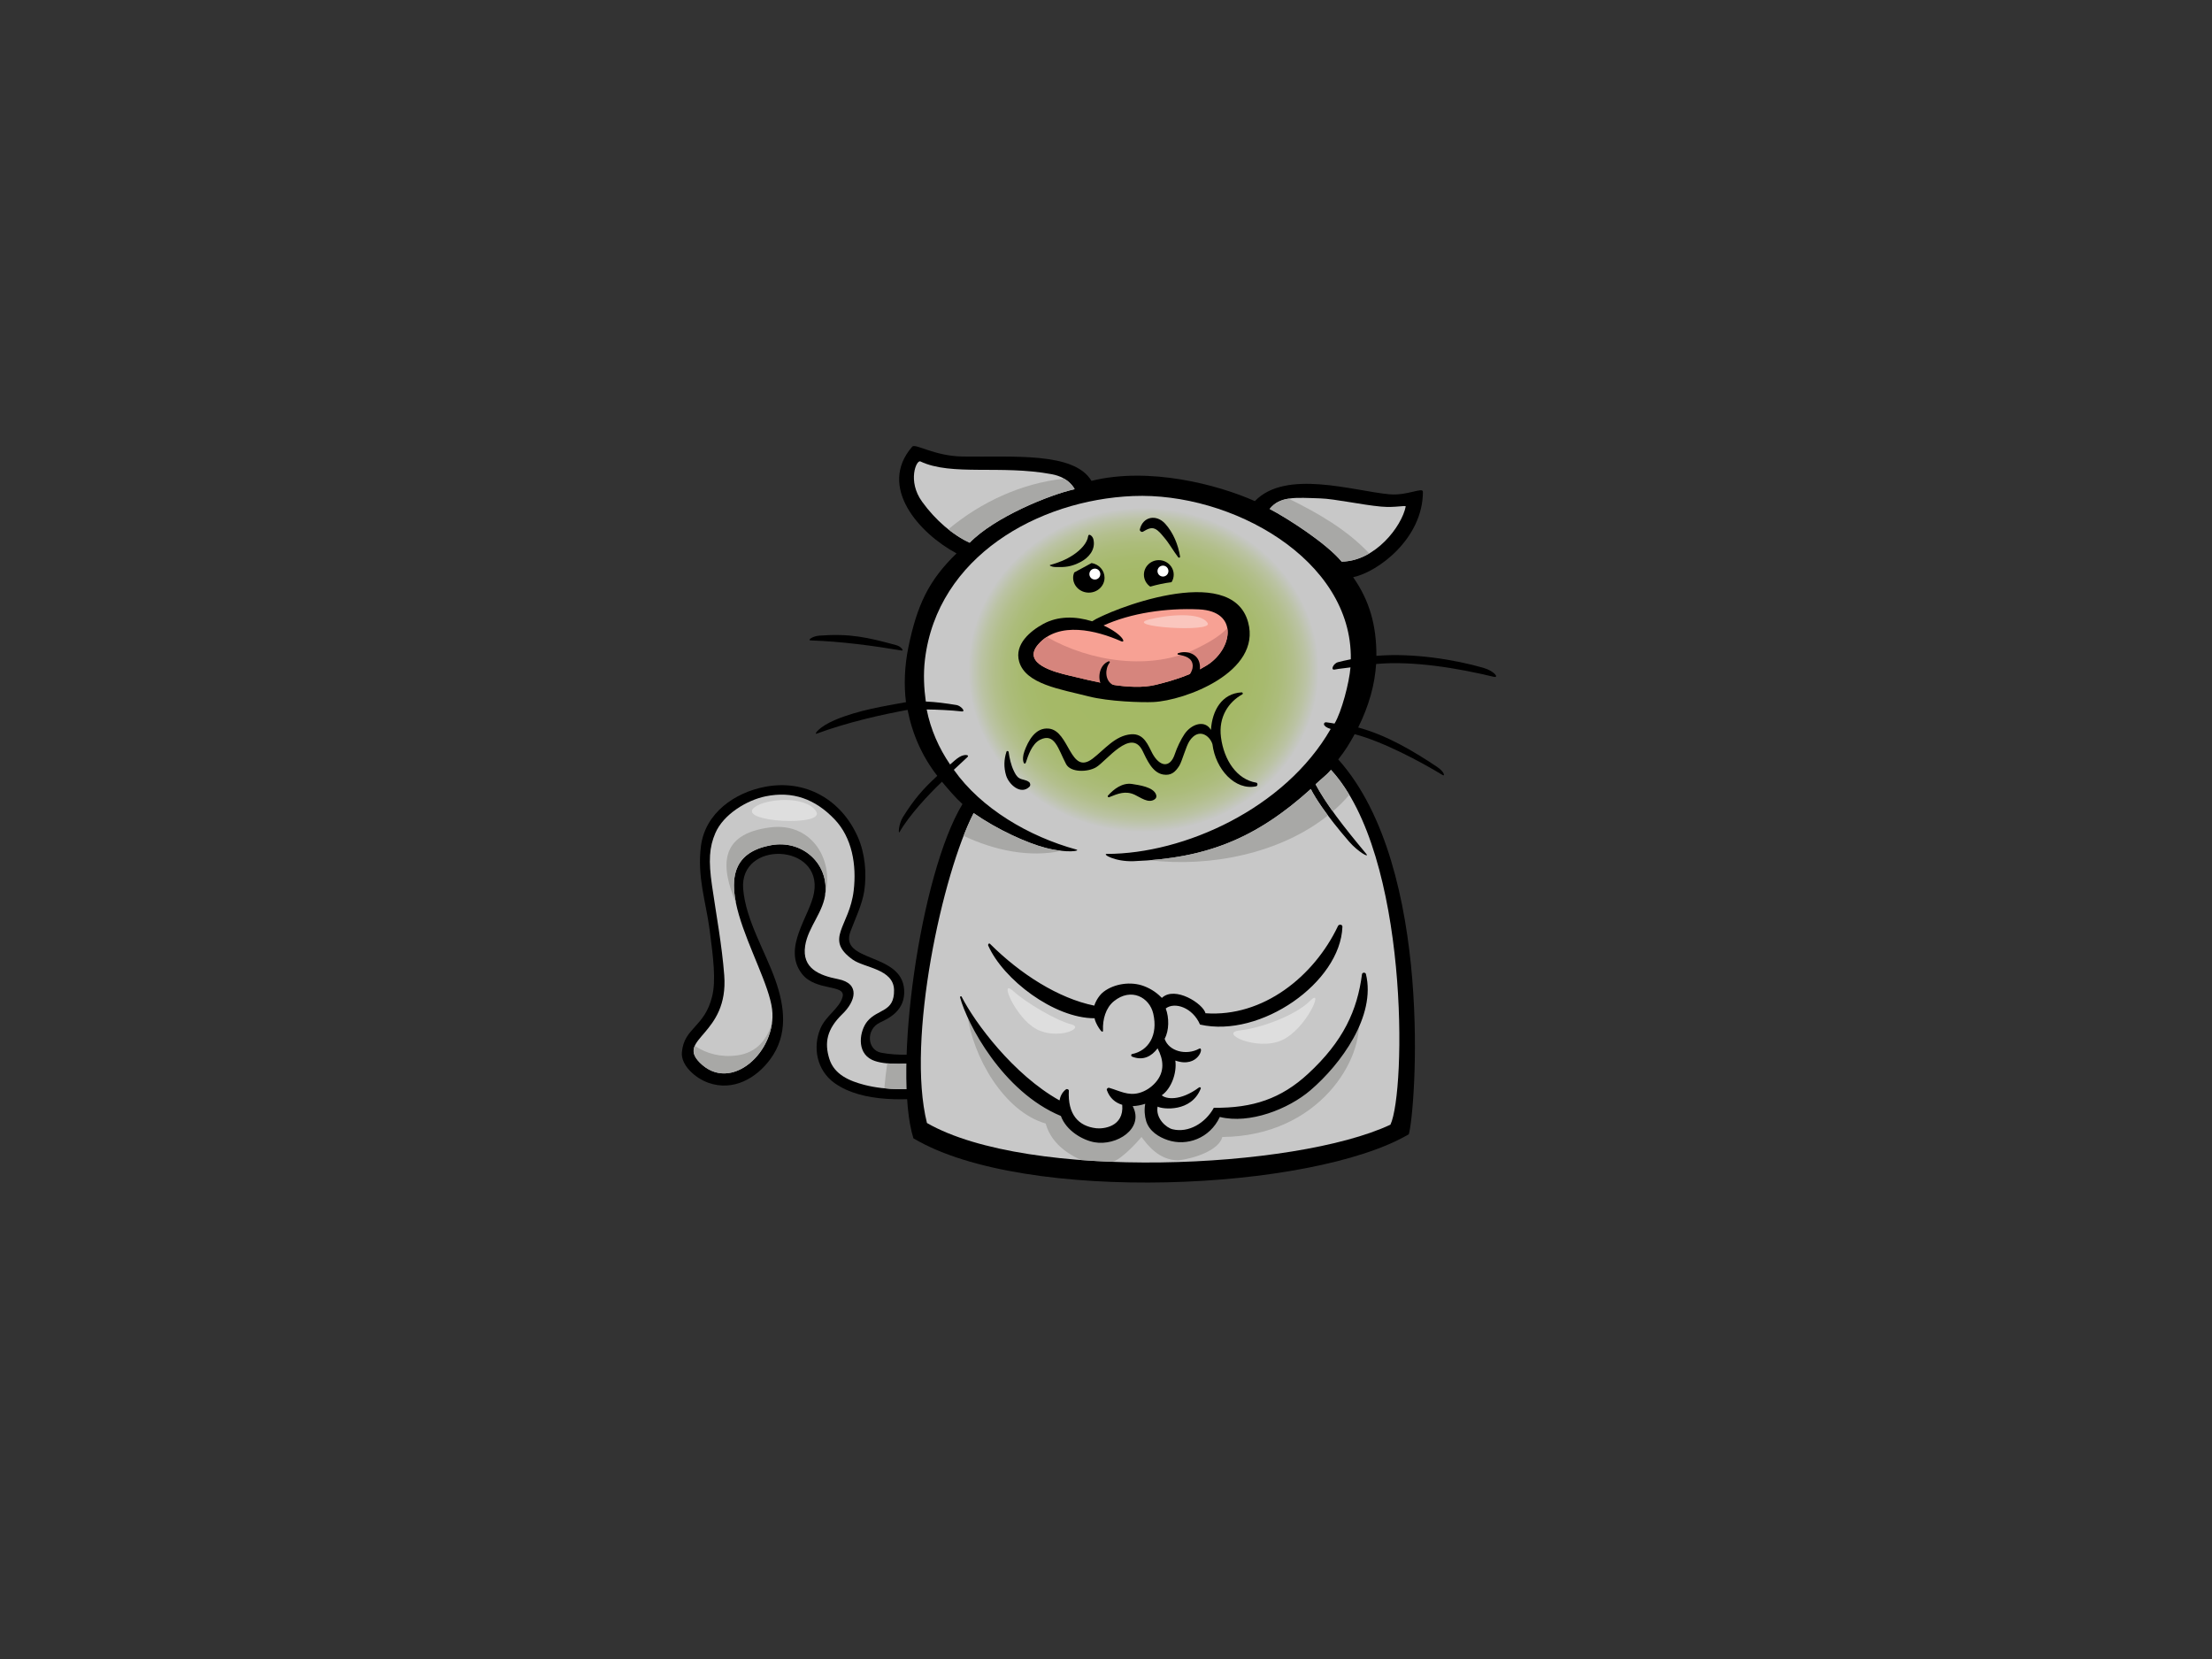 <?xml version="1.0" encoding="utf-8"?>
<!-- Generator: Adobe Illustrator 17.0.0, SVG Export Plug-In . SVG Version: 6.00 Build 0)  -->
<!DOCTYPE svg PUBLIC "-//W3C//DTD SVG 1.1//EN" "http://www.w3.org/Graphics/SVG/1.1/DTD/svg11.dtd">
<svg version="1.1" id="Layer_1" xmlns="http://www.w3.org/2000/svg" xmlns:xlink="http://www.w3.org/1999/xlink" x="0px" y="0px"
	 width="800px" height="600px" viewBox="0 0 800 600" enable-background="new 0 0 800 600" xml:space="preserve">
<rect x="0" y="0" width="800" height="600" fill="#333333" stroke="none"/>
<g>
	<path d="M340.527,380.235c-7.945,1.459-16.213,1.62-21.885,0.484c-5.079-1.014-5.513-8.427-0.463-10.865
		c2.927-1.413,9.381-4.212,8.814-12.002c-0.978-13.477-23.63-9.736-19.409-20.99c1.672-4.442,4.246-9.803,4.968-14.526
		c0.979-6.379,0.297-13.707-2.283-19.573c-5.992-13.628-18.954-20.98-33.549-18.215c-10.883,2.064-21.705,9.407-23.228,21.543
		c-1.392,11.09,1.826,20.155,3.12,29.974c1.402,10.613,2.343,18.474,0.957,24.223c-2.74,11.368-10.206,11.308-10.96,20.35
		c-0.384,4.588,4.77,9.267,9.59,10.971c8.952,3.172,17.287-1.603,22.397-8.549c6.481-8.825,5.249-18.928,1.777-28.726
		c-3.691-10.413-10.629-21.545-11.592-32.762c-1.529-17.777,28.828-16.648,25.615,1.341c-1.502,8.41-11.575,19.861-4.401,29.244
		c4.969,6.494,16.016,3.662,14.724,8.41c-1.15,4.207-6.031,6.697-8.032,11.471c-2.807,6.688-1.354,15.051,5.16,19.686
		c10.211,7.266,26.887,6.328,38.776,4.732C341.363,392.745,341.385,386.895,340.527,380.235z"/>
	<path fill="#C8C8C8" d="M312.59,392.352c-5.342-1.391-10.872-3.687-12.654-9.421c-1.799-5.791-0.957-10.704,4.781-16.248
		c4.6-4.444,6.596-10.949-1.607-12.569c-6.761-1.332-13.181-3.86-11.911-12.068c1.067-6.912,6.86-12.353,7.356-19.483
		c0.742-10.753-8.727-18.846-19.597-16.9c-29.484,5.283-1.849,42.24,0.281,59.319c1.886,15.126-14.872,30.725-26.177,19.293
		c-8.544-8.64,10.508-9.905,8.869-31.57c-0.831-10.902-2.889-21.831-4.429-32.469c-1.304-9.009-0.968-13.849,1.205-18.916
		c2.966-6.902,11.487-11.943,18.144-13.312c9.777-2.011,17.925,0.918,24.973,8.29c6.337,6.629,8.033,16.48,6.92,25.845
		c-1.54,12.999-10.778,17.438-0.352,24.912c4.198,3.006,14.788,3.347,14.954,10.968c0.17,8.144-5.826,6.751-9.645,11.339
		c-2.761,3.316-4.137,11.197,1.7,13.951c4.539,2.147,14.267,1.623,22.212,0.162c1.149,2.693,0.417,6.788,0.56,9.707
		C330.321,394.208,320.562,394.426,312.59,392.352z"/>
	<path fill="#A8A8A6" d="M266.64,381.689c-5.887,0.796-11.108-0.592-15.366-3.447c-0.82,1.84-0.562,3.658,1.788,6.033
		c10.117,10.235,24.57-1.202,26.144-14.564C277.622,375.745,273.786,380.726,266.64,381.689z"/>
	<path fill="#A8A8A6" d="M298.555,322.563c-0.039,0.54-0.16,1.058-0.253,1.578c3.668-12.485-4.352-26.827-19.669-24.91
		c-19.013,2.38-17.83,14.589-12.461,27.365c-2.091-10.176-0.165-18.611,12.786-20.932
		C289.829,303.716,299.298,311.81,298.555,322.563z"/>
	<path fill="#A8A8A6" d="M337.612,383.475c-5.503,1.012-11.824,1.549-16.72,1.087c-0.446,3.01-0.797,6.02-1.056,9.028
		c6.189,0.626,12.747,0.322,18.337-0.408C338.029,390.263,338.761,386.168,337.612,383.475z"/>
	<path d="M324.165,233.339c-10.453-2.854-16.746-4.29-27.882-3.452c-2.333,0.174-4.517,1.681-3.015,1.735
		c11.081,0.371,22.309,1.896,32.905,3.66C326.933,235.41,325.964,233.828,324.165,233.339z"/>
	<path d="M330.343,411.681c40.141,23.942,144.364,19.012,179.167-1.459c2.322-7.498,9.562-96.428-25.517-135.567
		c2.51-3.149,4-5.6,5.943-9.128c10.21,2.666,23.828,9.93,31.81,14.784c0.909,0.557,0.694-1.156-2.073-3.008
		c-8.418-5.632-18.299-11.491-28.472-14.198c1.854-3.7,3.389-7.589,4.545-11.687c1.094-3.872,1.711-7.631,1.948-11.276
		c13.346-1.222,29.296,1.466,42.456,4.613c2.25,0.538,0.287-2.091-3.719-3.242c-10.299-2.956-25.385-5.429-38.639-4.315
		c0.045-10.875-2.431-19.942-8.412-28.438c9.128-1.95,25.236-14.085,25.236-30.881c0-1.844-5.634,1.478-12.164,0.884
		c-12.885-1.173-37.422-9.199-48.612,2.477c-13.397-5.979-38.237-12.5-59.094-7.332c-6.332-10.586-28.603-8.507-46.72-8.803
		c-10.111-0.164-17.005-4.843-18.111-3.565c-12.643,14.569,2.619,31.423,16.037,38.602c-10.101,9.763-14.294,18.745-17.413,33.908
		c-1.408,6.839-1.662,13.819-0.875,19.894c-7.741,1.417-17.16,2.868-25.572,6.401c-5.946,2.493-7.884,5.422-6.711,4.987
		c10.987-4.08,23.585-6.905,32.868-8.6c1.7,8.823,5.364,16.991,10.744,23.866c-5.343,4.885-8.44,8.544-12.457,14.943
		c-1.53,2.438-1.727,6.301-1.188,5.363c3.428-5.984,10.289-13.389,15.328-18.176c2.437,2.861,4.759,5.69,7.416,8.075
		C332.737,316.149,322.823,387.391,330.343,411.681z"/>
	<path fill="#C8C8C8" d="M481.364,278.435c-1.832,2.145-3.521,3.245-5.567,5.226c3.944,7.35,10.105,15.285,18.215,25.007
		c1.645,1.967-2.877-0.579-6.08-4.271c-8.493-9.82-12.388-16.069-13.864-19.036c-19.784,17.87-37.615,25.078-64.04,26.095
		c-6.833,0.264-11.564-2.629-9.726-2.629c27.866,0,64.397-16.339,80.956-45.181c-3.356-1.031-2.542-2.536-1.618-2.419
		c0.925,0.117,2.218,0.296,3.01,0.461c2.541-4.161,5.337-14.824,5.771-20.323c-1.579,0.266-4.088,0.435-5.661,0.78
		c-1.706,0.373-0.544-2.236,1.161-2.663c0.923-0.232,2.784-0.709,4.621-1.048c0.523-36.232-43.358-60.504-78.757-59.04
		c-34.355,1.419-70.784,21.941-75.263,59.126c-0.632,5.243-0.351,10.448,0.308,15.19c3.901,0.183,7.131,0.633,11.108,1.271
		c1.601,0.257,3.528,2.509,1.849,2.312c-3.769-0.437-8.892-0.669-12.643-0.711c1.458,7.32,4.418,13.968,8.467,19.906
		c1.111-0.916,2.135-1.972,3.384-2.72c1.832-1.094,3.807-0.813,2.871,0.066c-1.078,1.012-3.8,3.548-4.902,4.567
		c9.864,13.985,27.156,24.14,44.299,28.843c1.699,0.471-3.207,1.432-11.066-0.587c-6.77-1.744-17.471-6.585-26.065-12.583
		c-11.207,21.689-24.438,81.943-16.884,112.074c36.641,21.023,133.118,16.798,167.624,0.601
		C508.509,394.78,509.692,309.15,481.364,278.435z"/>
	<path fill="#A8A8A6" d="M481.364,278.435c-1.832,2.145-3.521,3.245-5.567,5.226c1.677,3.125,3.779,6.367,6.232,9.793
		c2.141-1.849,4.132-3.843,5.959-5.979C485.98,284.121,483.791,281.064,481.364,278.435z"/>
	<path fill="#A8A8A6" d="M415.763,311.116c22.001,2.639,47.347-2.487,64.501-16.195c-3.378-4.528-5.266-7.694-6.195-9.56
		C455.749,301.905,439.095,309.301,415.763,311.116z"/>
	<path fill="#A8A8A6" d="M412.852,411.211c2.113,2.817,6.234,8.432,13.38,8.451c5.855-0.75,14.542-3.621,15.846-8.451
		c35.21-0.35,51.408-28.519,49.234-43.594c-0.281,0.587-0.511,1.19-0.836,1.762c-0.358,0.631-0.874,0.956-1.419,1.053
		c-0.319,0.704-0.666,1.408-1.046,2.114c-0.209,0.4-0.495,0.643-0.802,0.824c-2.224,4.484-5.123,8.816-8.742,12.961
		c-7.967,9.111-25.556,20.707-38.379,15.698c-3.648,5.695-9.985,9.841-16.588,7.923c-4.12-1.199-9.028-7.227-6.558-11.655
		c0.137-0.247,0.308-0.432,0.457-0.648c-0.88-0.405-1.684-0.973-2.399-1.7c-1.92,1.214-4.065,2.067-6.201,2.329
		c3.693,15.95-22.165,13.423-23.791,2.116c-8.363-1.016-16.178-8.684-21.343-14.415c-5.178-5.739-10.652-12.365-13.897-19.683
		c1.909,15.972,13.44,35.761,28.419,40.046c2.278,8.391,10.445,12.133,12.85,13.203c3.756,0.286,7.592,0.479,11.443,0.625
		C405.716,419.098,410.998,413.445,412.852,411.211z"/>
	<path fill="#A8A8A6" d="M378.2,306.658c-6.77-1.744-17.471-6.585-26.065-12.583c-1.199,2.319-2.42,5.104-3.636,8.224
		c11.285,5.322,23.927,7.916,35.459,5.41C382.309,307.534,380.384,307.22,378.2,306.658z"/>
	
		<radialGradient id="SVGID_1_" cx="429.131" cy="235.242" r="61.486" gradientTransform="matrix(1.056 0 0 0.977 -39.577 12.473)" gradientUnits="userSpaceOnUse">
		<stop  offset="0.291" style="stop-color:#A4B965"/>
		<stop  offset="0.558" style="stop-color:#A5B967"/>
		<stop  offset="0.676" style="stop-color:#A7BA6E"/>
		<stop  offset="0.765" style="stop-color:#ACBC7B"/>
		<stop  offset="0.84" style="stop-color:#B3BF8D"/>
		<stop  offset="0.905" style="stop-color:#BBC3A4"/>
		<stop  offset="0.963" style="stop-color:#C5C7C1"/>
		<stop  offset="0.976" style="stop-color:#C8C8C8"/>
	</radialGradient>
	<path fill="url(#SVGID_1_)" d="M478.465,242.394c0,33.195-29.066,60.1-64.92,60.1s-64.925-26.905-64.925-60.1
		c0-33.187,29.071-60.093,64.925-60.093S478.465,209.208,478.465,242.394z"/>
	<path d="M451.397,225.026c-6.085-22.222-50.847-4.087-56.415-0.328c-6.057-1.891-12.365-1.943-17.689,0.965
		c-4.603,2.519-10.511,7.333-8.696,13.634c2.355,8.161,14.99,9.966,25.044,12.542c7.449,1.913,19.332,2.251,23.464,2.065
		C428.449,253.389,456.342,243.095,451.397,225.026z"/>
	<path fill="#F7A194" d="M386.559,244.28c-4.597-1.099-17.286-4.126-11.028-11.278c7.417-8.483,21.151-4.974,29.882-1.117
		c2.003,0.884,0.671-2.455-6.299-5.678c9.924-4.505,22.667-6.358,34.489-5.82c14.74,0.67,12.039,14.499,2.894,20.219
		c-5.551,3.469-12.158,5.509-18.464,7.058C408.775,249.939,395.544,246.428,386.559,244.28z"/>
	<path fill="#D6857D" d="M432.899,234.48c-16.472,8.18-38.418,4.984-54.318-4.117c-1.1,0.708-2.125,1.58-3.051,2.639
		c-6.258,7.152,6.431,10.179,11.028,11.278c8.985,2.148,22.216,5.659,31.474,3.384c6.306-1.549,12.913-3.589,18.464-7.058
		c5.078-3.177,8.159-8.854,7.372-13.39C440.828,230.428,436.305,232.787,432.899,234.48z"/>
	<path d="M416.004,212.163c2.548-0.733,5.112-1.287,7.702-1.608c0.484-0.791,0.781-1.708,0.781-2.698
		c0-2.913-2.415-5.273-5.392-5.273c-2.971,0-5.381,2.36-5.381,5.273C413.715,209.639,414.623,211.207,416.004,212.163z"/>
	<path d="M394.789,203.631c-2.074,1.165-4.219,2.256-6.298,3.416c-0.237,0.591-0.38,1.219-0.38,1.886
		c0,2.981,2.543,5.399,5.678,5.399c3.141,0,5.683-2.417,5.683-5.399C399.472,206.279,397.453,204.083,394.789,203.631z"/>
	<path d="M408.12,250.41c-1.899-1.244-4.17-1.698-6.024-2.944c-2.492-1.678-2.482-5.617-0.786-7.799
		c0.181-0.234-0.028-0.62-0.336-0.503c-3.361,1.253-4.247,6.138-2.465,9.001c2.009,3.218,5.974,4.285,9.523,3.548
		C408.715,251.573,408.56,250.701,408.12,250.41z"/>
	<path d="M433.753,239.569c-0.93-3.321-4.743-4.361-7.703-3.325c-0.242,0.081-0.258,0.467,0.016,0.516
		c2.433,0.428,5.233,1.08,5.299,4.064c0.049,2.297-1.992,4.154-2.9,6.135c-0.197,0.428,0.111,1.116,0.666,1.011
		C432.729,247.293,434.705,242.967,433.753,239.569z"/>
	<path fill="#FFFFFF" d="M420.597,204.564c-1.088,0-1.974,0.885-1.974,1.979c0,1.09,0.885,1.974,1.974,1.974
		c1.096,0,1.982-0.884,1.982-1.974C422.579,205.449,421.694,204.564,420.597,204.564z"/>
	<path fill="#FFFFFF" d="M395.967,205.653c-1.095,0-1.976,0.884-1.976,1.977c0,1.088,0.881,1.974,1.976,1.974
		c1.089,0,1.975-0.885,1.975-1.974C397.943,206.536,397.057,205.653,395.967,205.653z"/>
	<path d="M395.418,194.954c-0.309-1.187-1.723-2.153-1.866-1.06c-0.337,2.526-2.713,5.031-5.442,6.839
		c-2.547,1.7-5.437,2.813-8.326,3.607c-0.377,0.105,0.335,0.679,1.9,0.73c3.343,0.102,5.711,0.012,9.331-1.935
		C393.492,201.811,396.429,198.881,395.418,194.954z"/>
	<path fill="#C8C8C8" d="M459.193,184.065c3.763-4.71,9.39-4.107,18.315-3.817c5.248,0.169,14.92,2.331,21.973,2.971
		c5.321,0.479,9.034-0.64,8.907,0c-1.424,7.134-11.008,19.771-23.162,19.893C479.802,196.543,465.761,187.493,459.193,184.065z"/>
	<path fill="#C8C8C8" d="M388.655,176.927c-9.135,2.001-29.048,10.15-37.955,19.356c-5.936-2.671-12.318-8.048-17.22-14.848
		c-5.376-7.454-2.059-15.243-0.595-14.55c11.284,5.348,29.099,1.187,47.491,4.615C386.856,172.708,388.655,176.927,388.655,176.927z
		"/>
	<path fill="#A8A8A6" d="M466.058,180.355c-2.817,0.435-5.062,1.456-6.865,3.711c6.568,3.428,20.609,12.478,26.034,19.046
		c3.603-0.036,6.964-1.185,9.969-2.951C487.344,191.759,476.902,185.643,466.058,180.355z"/>
	<path fill="#A8A8A6" d="M384.799,173.101c-15.328,1.7-29.89,8.368-41.834,18.322c2.564,2.043,5.188,3.711,7.735,4.86
		c8.907-9.206,28.82-17.355,37.955-19.356C388.655,176.927,387.698,174.772,384.799,173.101z"/>
	<path d="M421.391,189.396c-3.131-3.447-8.016-2.668-9.15,2.05c-0.138,0.569,0.621,1.141,1.133,0.848
		c1.353-0.768,2.86-1.749,4.406-1c1.282,0.62,2.229,1.901,3.131,2.951c1.959,2.263,3.384,4.938,5.205,7.31
		c0.215,0.281,0.731,0.13,0.672-0.254C426.116,197.026,424.328,192.624,421.391,189.396z"/>
	<path d="M494.012,352.308c-0.181-0.741-1.331-0.67-1.425,0.036c-1.711,13.045-6.701,24.186-19.514,36.016
		c-9.699,8.955-19.944,12.446-34.078,12.282c-2.993,5.485-9.078,9.179-14.91,7.779c-2.332-0.564-6.205-3.955-5.424-8.202
		c1.876,1.006,12.186,2.084,15.597-6.504c0.165-0.411-0.302-0.66-0.637-0.406c-6.762,5.008-12,4.193-13.457,2.805
		c3.366-2.289,5.528-7.945,4.912-12.549c8.43,2.944,10.591-5.37,8.584-4.274c-4.643,2.532-10.965,0.923-12.456-3.596
		c1.656-2.971,1.662-7.647,0.402-10.975c3.256-2.488,9.743-0.33,12.4,5.827c21.947,4.987,50.791-15.276,51.496-35.374
		c0.033-0.865-1.248-0.999-1.59-0.296c-8.66,18.256-27.128,33.08-47.925,31.575c-0.863-3.47-11.069-10.01-15.778-5.553
		c-1.497-1.493-3.472-3.133-6.537-4.281c-4.616-1.73-10.59-0.921-14.518,2.052c-1.392,1.051-2.729,3.001-3.4,5.029
		c-12.962-2.632-26.766-11.444-37.697-22.342c-0.385-0.389-0.842,0.186-0.65,0.633c5.43,12.261,23.779,26.297,38.473,26.278
		c0.044,1.444,3.142,6.621,3.037,4.274c-0.165-3.828,0.957-8.029,3.955-10.453c6.195-5.013,12.858-1.427,14.223,4.534
		c1.777,7.746-1.712,13.406-7.681,14.591c-0.418,0.08-0.423,0.755,0.017,0.926c3.978,1.6,7.069-0.112,9.226-2.996
		c2.157,4.093,2.68,8.452-0.72,12.331c-1.578,1.803-3.686,3.194-6.013,3.817c-3.967,1.065-6.993-0.764-10.773-1.859
		c-0.467-0.132-1.018,0.335-0.836,0.829c1.045,2.939,3.103,4.576,5.552,5.312c0.698,8.049-6.949,8.76-9.403,8.474
		c-6.52-0.757-10.348-5.079-9.908-13.614c0.021-0.422-0.665-0.738-1.067-0.43c-1.312,0.994-2.014,2.414-2.306,3.975
		c-16.68-9.307-30.672-28.178-35.408-37.525c-0.159-0.322-0.638-0.073-0.556,0.249c2.482,9.321,15.295,34.121,36.46,42.904
		c1.94,5.351,7.867,8.737,12.149,9.507c7.944,1.439,18.143-4.938,13.819-13.072c1.524-0.041,3.059-0.364,4.539-0.84
		c-0.413,2.142-0.199,4.549,0.346,6.279c1.111,3.592,4.483,5.756,7.856,6.868c6.801,2.258,15.113-0.565,18.772-8.386
		c10.805,2.666,24.78-2.822,32.757-9.637C485.027,384.833,497.682,367.418,494.012,352.308z"/>
	<path d="M372.162,282.83c-1.182-0.884-2.278-0.713-3.499-1.383c-0.99-0.547-1.573-1.749-2.035-2.717
		c-0.98-2.055-1.535-4.52-1.844-6.766c-0.054-0.386-0.653-0.504-0.78-0.103c-0.924,2.861-1.007,5.644-0.149,8.542
		c0.996,3.337,5.381,7.267,8.49,4.09C372.783,284.045,372.641,283.189,372.162,282.83z"/>
	<path d="M418.123,287.409c-0.952-2.776-6.095-3.457-8.677-3.867c-3.477-0.552-6.585,1.779-8.737,4.202
		c-0.247,0.278,0.083,0.714,0.42,0.579c3.24-1.314,5.913-2.433,9.253-0.894c2.129,0.982,4.886,3.191,7.146,1.711
		C418.178,288.717,418.376,288.144,418.123,287.409z"/>
	<path fill="#FAC6BE" d="M415.598,224.045c6.271-1.62,18.557-2.932,21.164,1.302C438.946,228.902,405.501,226.651,415.598,224.045z"
		/>
	<path fill="#DEDEDE" d="M366.413,358.402c4.643,4.257,15.597,10.695,20.945,12.031c5.347,1.337-4.902,5.795-12.478,1.783
		C367.304,368.205,361.064,353.5,366.413,358.402z"/>
	<path fill="#DEDEDE" d="M448.403,372.663c7.582-0.843,20.054-5.349,25.402-10.695c5.346-5.348-1.338,10.249-10.25,14.261
		C454.642,380.238,440.383,373.555,448.403,372.663z"/>
	<path fill="#DEDEDE" d="M272.829,292.002c3.933-3.149,18.271-4.456,22.282,1.339C299.122,299.132,266.145,297.349,272.829,292.002z
		"/>
	<path d="M454.361,283.063c-7.042-1.144-11.696-8.149-12.779-16.412c-0.964-7.352,2.762-12.781,7.735-15.549
		c0.335-0.19,0.126-0.723-0.276-0.699c-7.168,0.396-10.651,6.578-11.086,13.583c-2.152-3.712-6.981-2.253-9.556,1.491
		c-1.255,1.82-2.778,5.016-3.456,7.108c-1.765,5.48-5.59,4.671-8.175-0.108c-1.497-2.768-2.922-7.296-7.691-6.914
		c-5.782,0.462-9.545,5.478-13.936,8.825c-8.137,6.187-8.296-9.99-15.73-10.868c-5-0.593-7.608,4.588-8.918,8.193
		c-1.188,3.269,0,5.642,0.594,3.863c0.621-1.866,2.02-6.507,5.048-8.021c5.344-2.671,6.534,3.267,9.414,8.762
		c1.664,3.179,7.925,2.957,10.896,1.161c3.746-2.265,12.592-14.32,16.741-6.003c1.541,3.098,3.489,7.977,7.51,8.649
		c2.795,0.471,4.368-0.875,5.799-3.154c1.017-1.618,2.415-7.049,3.707-8.991c3.296-4.935,7.344-1.937,8.297,1.165
		c1.111,9.064,8.198,16.846,15.779,15.236C454.951,284.24,454.907,283.151,454.361,283.063z"/>
</g>
</svg>
